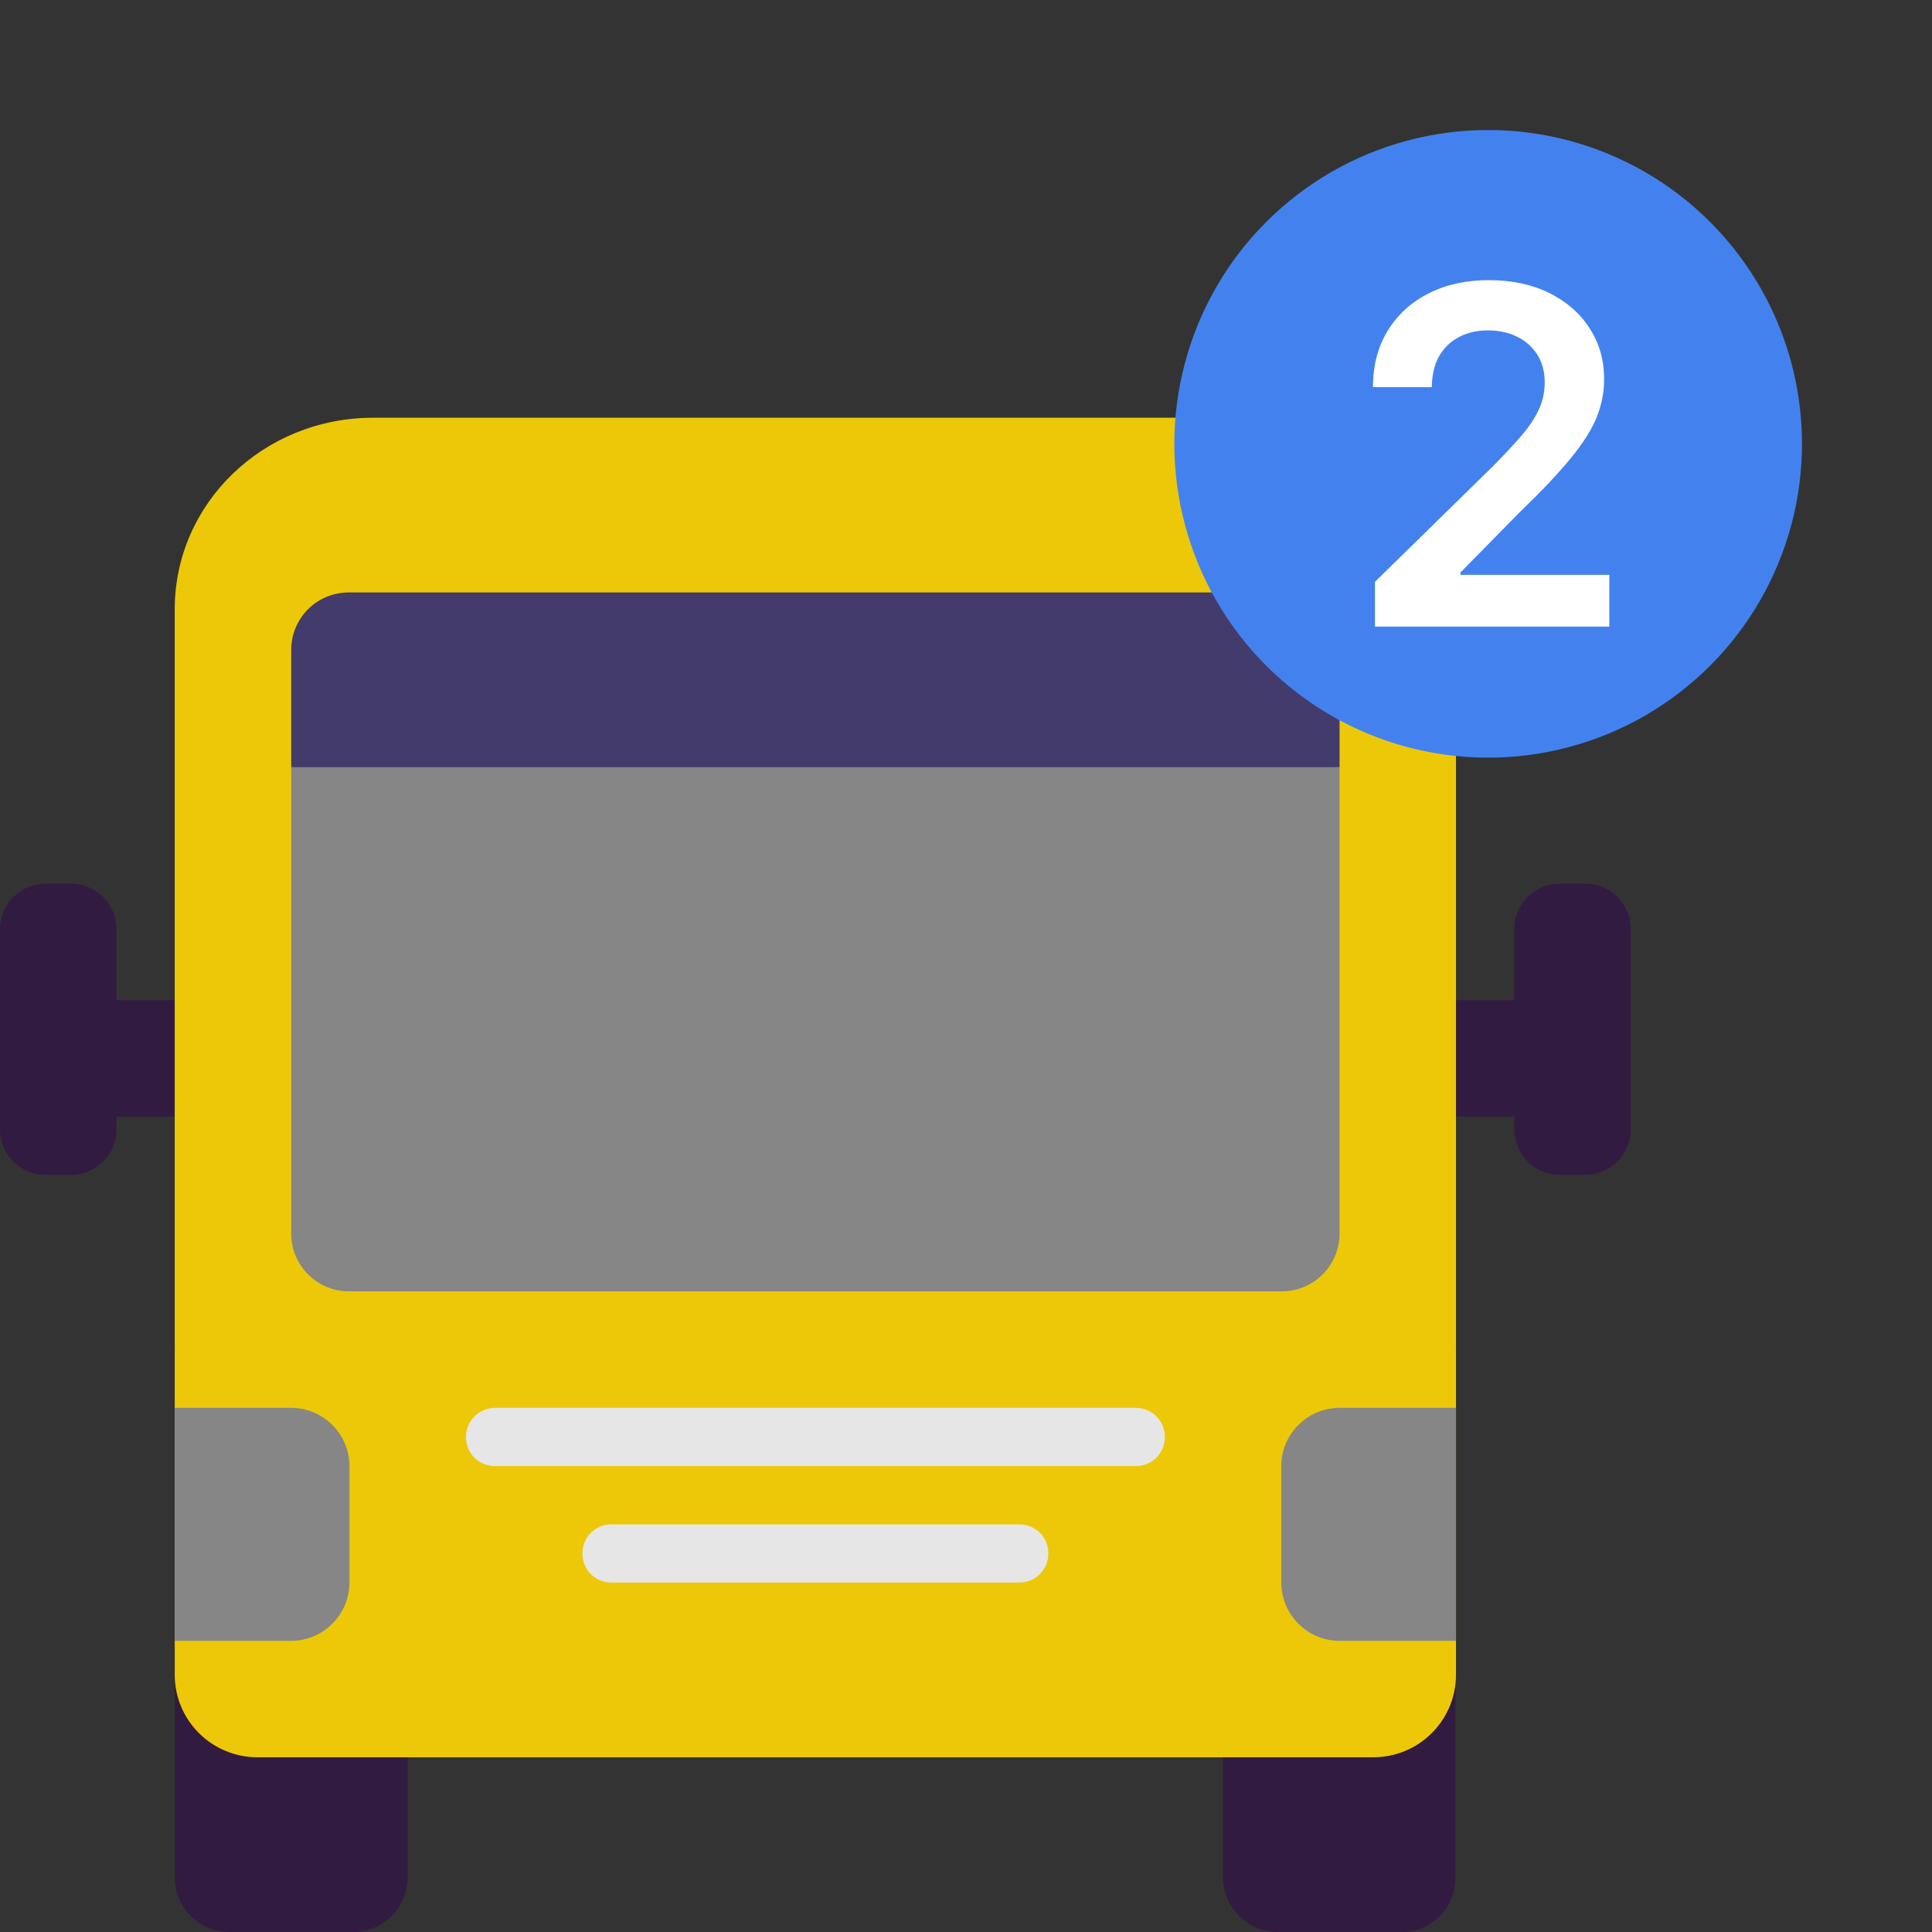 <svg width="37" height="37" viewBox="0 0 37 37" fill="none" xmlns="http://www.w3.org/2000/svg">
<rect x="0" y="0" width="37" height="37" fill="#333333" stroke="none"/>
<path d="M4.394 37H6.759C7.339 37 7.807 36.532 7.807 35.952V31.367C7.807 31.086 7.696 30.817 7.497 30.618C7.298 30.419 7.029 30.308 6.748 30.308H4.394C3.814 30.308 3.346 30.787 3.346 31.367V35.952C3.346 36.532 3.814 37 4.394 37V37ZM24.482 37H26.836C27.416 37 27.884 36.532 27.873 35.952V31.367C27.873 30.787 27.405 30.319 26.825 30.319H24.471C23.891 30.319 23.423 30.787 23.423 31.367V35.952C23.423 36.532 23.891 37 24.482 37V37Z" fill="#321B41"/>
<path d="M26.3 33.654H4.93C4.06 33.654 3.346 32.952 3.346 32.07V25.846C5.576 25.289 14.745 24.263 15.615 24.263C18.524 24.263 21.75 24.731 27.884 25.846V32.07C27.884 32.952 27.17 33.654 26.3 33.654Z" fill="#EDC808"/>
<path d="M1.361 22.5C1.84 22.5 2.231 22.109 2.231 21.63V21.384H4.462V19.154H2.231V17.793C2.231 17.313 1.84 16.923 1.361 16.923H0.87C0.39 16.923 0 17.313 0 17.793V21.63C0 22.109 0.39 22.5 0.87 22.5H1.361V22.5ZM30.361 22.5C30.84 22.5 31.231 22.109 31.231 21.63V17.793C31.231 17.313 30.84 16.923 30.361 16.923H29.87C29.39 16.923 29 17.313 29 17.793V19.154H26.769V21.384H29V21.63C29 22.109 29.39 22.5 29.87 22.5H30.361Z" fill="#321B41"/>
<path d="M24.081 8H7.149C5.041 8 3.346 9.64 3.346 11.67V25.846H27.884V11.67C27.884 9.64 26.189 8 24.081 8Z" fill="#EDC808"/>
<path d="M24.55 24.731H6.681C6.068 24.731 5.577 24.229 5.577 23.627V14.693L15.616 13.577L25.654 14.693V23.627C25.654 24.229 25.163 24.731 24.55 24.731V24.731Z" fill="#868686"/>
<path d="M9.481 28.077H21.75C22.062 28.077 22.308 27.832 22.308 27.52C22.308 27.207 22.062 26.962 21.75 26.962H9.481C9.168 26.962 8.923 27.218 8.923 27.52C8.923 27.832 9.168 28.077 9.481 28.077ZM11.711 30.308H19.519C19.831 30.308 20.077 30.063 20.077 29.75C20.077 29.438 19.831 29.193 19.519 29.193H11.711C11.399 29.193 11.154 29.438 11.154 29.75C11.154 30.063 11.399 30.308 11.711 30.308Z" fill="#E6E6E6"/>
<path d="M5.576 26.962C6.19 26.962 6.692 27.464 6.692 28.077V30.308C6.692 30.922 6.19 31.424 5.576 31.424H3.346V26.962H5.576ZM25.653 31.424C25.04 31.424 24.538 30.922 24.538 30.308V28.077C24.538 27.464 25.04 26.962 25.653 26.962H27.884V31.424H25.653Z" fill="#868686"/>
<path d="M25.654 14.692H5.577V12.45C5.577 11.836 6.068 11.346 6.681 11.346H24.561C25.163 11.346 25.654 11.836 25.654 12.45V14.692V14.692Z" fill="#433B6B"/>
<circle cx="28.5" cy="8.5" r="6.01" transform="rotate(-45 28.5 8.5)" fill="#4382EE"/>
<path d="M26.332 12L26.332 11.143L28.605 8.916C28.822 8.696 29.003 8.501 29.148 8.331C29.293 8.161 29.402 7.995 29.474 7.836C29.547 7.676 29.583 7.505 29.583 7.324C29.583 7.118 29.536 6.941 29.442 6.794C29.348 6.645 29.219 6.529 29.055 6.449C28.891 6.368 28.705 6.327 28.496 6.327C28.281 6.327 28.092 6.372 27.93 6.461C27.768 6.549 27.643 6.673 27.553 6.835C27.466 6.997 27.422 7.19 27.422 7.414L26.294 7.414C26.294 6.998 26.389 6.637 26.578 6.33C26.768 6.023 27.029 5.786 27.361 5.618C27.696 5.449 28.079 5.365 28.512 5.365C28.951 5.365 29.337 5.447 29.669 5.611C30.001 5.775 30.259 6 30.442 6.286C30.628 6.571 30.721 6.897 30.721 7.263C30.721 7.509 30.674 7.749 30.58 7.986C30.486 8.222 30.321 8.484 30.084 8.772C29.85 9.06 29.521 9.408 29.097 9.817L27.969 10.964L27.969 11.009L30.82 11.009L30.82 12L26.332 12Z" fill="white"/>
</svg>

